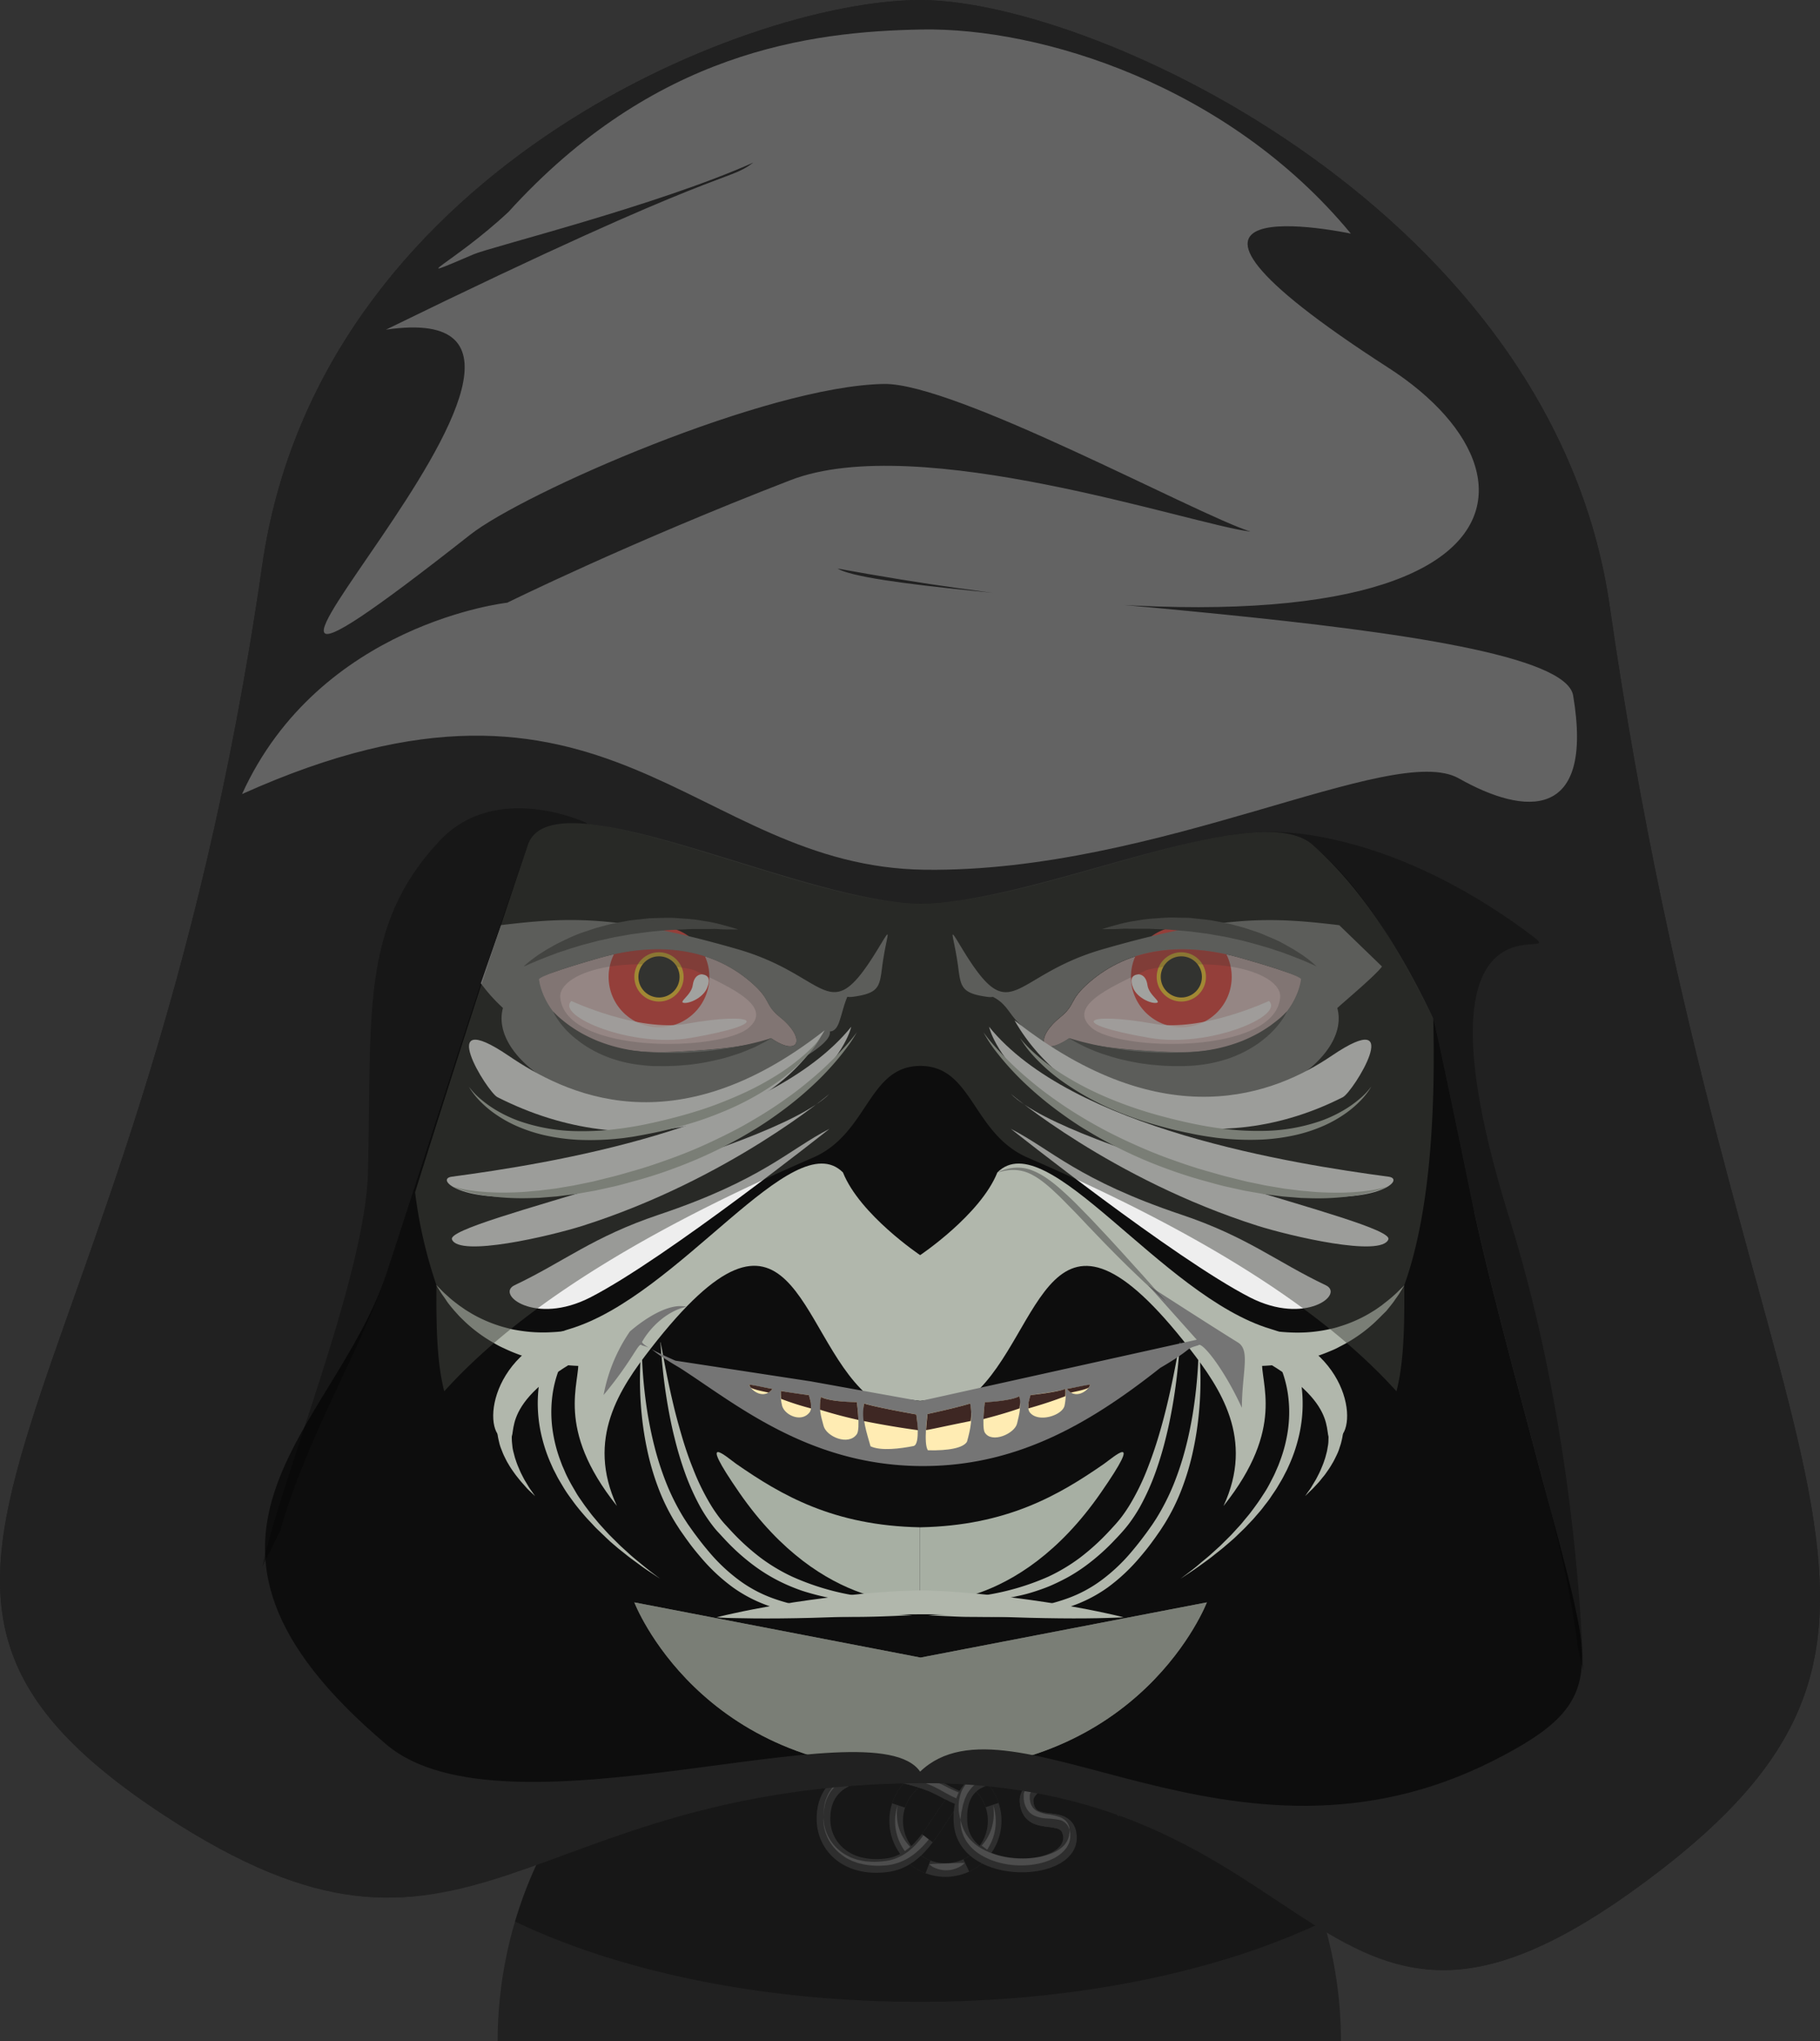 <svg xmlns="http://www.w3.org/2000/svg" viewBox="0 0 533.94 598.73"><rect x="0" y="0" width="533.94" height="598.73" fill="#333333" stroke="none"/><defs><style>.cls-1{isolation:isolate;}.cls-17,.cls-2{fill:#212121;}.cls-3,.cls-4{fill:none;stroke-miterlimit:10;stroke-width:4px;}.cls-3{stroke:#424242;}.cls-4{stroke:#212121;}.cls-5{opacity:0.35;}.cls-6{fill:#bdbdbd;}.cls-11,.cls-7{opacity:0.3;}.cls-8{opacity:0.6;}.cls-9{fill:#b1b7ac;}.cls-10{fill:#444741;}.cls-10,.cls-26{opacity:0.5;}.cls-11,.cls-18,.cls-19{fill:#fff;}.cls-11{mix-blend-mode:soft-light;}.cls-12{fill:#e99;}.cls-12,.cls-13{opacity:0.7;}.cls-13{fill:#ffebee;}.cls-14{fill:#e53935;}.cls-15{fill:#ffca28;}.cls-16{fill:#757575;}.cls-17{opacity:0.2;}.cls-18{opacity:0.79;}.cls-20{fill:#424242;}.cls-21{fill:#f5f5f5;}.cls-22{fill:#eee;}.cls-23{fill:#a7afa3;}.cls-24{fill:#ffecb3;}.cls-25{fill:#3e2723;mix-blend-mode:difference;}</style></defs><title>starwars-the_emperor</title><g class="cls-1"><g id="Layer_2" data-name="Layer 2"><g id="Layer_1-2" data-name="Layer 1"><g id="The_Emperor" data-name="The Emperor"><g id="clothes1"><path class="cls-2" d="M311.73,482.35v5c0,23.19-18.8-1.21-42-1.21s-42,24.41-42,1.21v-5A123.75,123.75,0,0,0,146,598.73h247.4A123.75,123.75,0,0,0,311.73,482.35Z"/><circle class="cls-3" cx="277.36" cy="534.06" r="14.45"/><path class="cls-4" d="M272.24,547.58a14.45,14.45,0,0,1-4.59-2.81"/><path class="cls-4" d="M287.6,544.27a14.49,14.49,0,0,1-4.11,2.89"/><path class="cls-4" d="M286.55,522.9a14.48,14.48,0,0,1,4.52,6.55"/><path class="cls-4" d="M263.62,529.57a14.49,14.49,0,0,1,5.93-7.67"/><g class="cls-5"><path class="cls-6" d="M265.49,543l-.34-.49a15.23,15.23,0,0,1-2.39-6.13,14.93,14.93,0,0,1,.06-4.82,13.2,13.2,0,0,1,.54-2.09,13.14,13.14,0,0,0-.23,2.13,14.28,14.28,0,0,0,.6,4.57,13.62,13.62,0,0,0,2,4,13.34,13.34,0,0,0,.91,1.13l.4.43Z"/></g><g class="cls-5"><path class="cls-6" d="M283,546.42a5.15,5.15,0,0,1-1.4,1.11,8.27,8.27,0,0,1-7.49.28,5.15,5.15,0,0,1-1.47-1s.74-.09,1.72-.12l1.64-.06,1.82-.06,3.46-.13C282.29,546.39,283,546.42,283,546.42Z"/></g><g class="cls-5"><path class="cls-6" d="M291.35,529.45a13.27,13.27,0,0,1,.53,2,14.55,14.55,0,0,1,.24,2.14,14.9,14.9,0,0,1-1.44,7.05,15.72,15.72,0,0,1-.76,1.4l-.33.51L288,541.34l.35-.4a13.9,13.9,0,0,0,.85-1.12A13.65,13.65,0,0,0,291,535.9a14.32,14.32,0,0,0,.53-4.4A13.21,13.21,0,0,0,291.35,529.45Z"/></g><g class="cls-5"><path class="cls-6" d="M269.95,520.72a6.09,6.09,0,0,1,.53-.53A8.81,8.81,0,0,1,272.1,519a10.42,10.42,0,0,1,2.64-1,12.58,12.58,0,0,1,1.59-.28,13.21,13.21,0,0,1,1.65-.05,11.52,11.52,0,0,1,3.24.6,9.52,9.52,0,0,1,1.39.57,9,9,0,0,1,1.16.67,8.66,8.66,0,0,1,1.52,1.27,6.67,6.67,0,0,1,.49.57l-.7-.23c-.44-.15-1.06-.35-1.8-.57s-1.59-.41-2.5-.57c-.45-.09-.93-.13-1.4-.19s-1-.09-1.43-.11-1,0-1.48,0-1,0-1.42.08c-.92.09-1.78.22-2.53.37s-1.39.3-1.83.42Z"/></g><path class="cls-3" d="M284.25,528.45c-8.19-2.57-7.13-4.41-18.13-7.17-9.52-2.39-24.89-1.67-24.53,12.64.19,7.63,6.69,14.6,18.42,13.21,10.81-1.28,14.63-13.55,20.06-19.22"/><path class="cls-4" d="M272.05,539.16c3-3.94,5.3-8.42,8-11.26"/><path class="cls-3" d="M284.25,528.45c-8.19-2.57-7.13-4.41-18.13-7.17"/><g class="cls-5"><path class="cls-6" d="M241.59,533.27l0,.45a12.85,12.85,0,0,0,.65,3.17,7,7,0,0,0,.44,1.13,7.93,7.93,0,0,0,.6,1.19,8.52,8.52,0,0,0,.79,1.21l.45.61.53.58a12.83,12.83,0,0,0,2.55,2.12c.48.32,1,.56,1.53.85s1.1.46,1.66.66,1.16.36,1.76.47,1.2.25,1.81.28a23,23,0,0,0,3.65.06l1.78-.18a14.78,14.78,0,0,0,1.68-.34,14.33,14.33,0,0,0,5.37-2.79,22.21,22.21,0,0,0,3.06-3.11c.67-.83,1-1.33,1-1.33l1.58,1.23s-.4.5-1.16,1.35a24,24,0,0,1-3.48,3.2,15.85,15.85,0,0,1-6.1,2.79,16.08,16.08,0,0,1-1.84.28l-1.88.1a24.1,24.1,0,0,1-3.83-.26c-.64-.07-1.26-.26-1.89-.39s-1.22-.39-1.82-.58-1.15-.51-1.71-.78-1.08-.61-1.56-1a13.38,13.38,0,0,1-2.54-2.33l-.52-.62-.44-.65a8.84,8.84,0,0,1-.75-1.29,8.18,8.18,0,0,1-.55-1.25,7.2,7.2,0,0,1-.39-1.16,12.65,12.65,0,0,1-.4-1.95,12.49,12.49,0,0,1-.1-1.27Z"/></g><g class="cls-5"><path class="cls-6" d="M283.94,528.76l-.55-.19c-.36-.13-.88-.3-1.58-.58s-1.51-.61-2.43-1.06-1.93-1-3-1.6a35.72,35.72,0,0,0-3.45-1.74,39.74,39.74,0,0,0-4.07-1.49c-1.44-.45-3-.89-4.49-1.24a34.78,34.78,0,0,0-4.74-.7,25.4,25.4,0,0,0-9.34.83,14.13,14.13,0,0,0-3.89,1.86,10.66,10.66,0,0,0-2.73,2.73,11.77,11.77,0,0,0-1.44,3,15.2,15.2,0,0,0-.52,2.5,13.82,13.82,0,0,0-.11,1.65l0,.59v-.59a13.87,13.87,0,0,1,.05-1.66,15.33,15.33,0,0,1,.43-2.55,12,12,0,0,1,1.35-3.08,11,11,0,0,1,2.72-2.93,14.67,14.67,0,0,1,4-2.09,26.2,26.2,0,0,1,9.6-1.23,35.86,35.86,0,0,1,4.91.54c1.61.3,3.15.68,4.64,1.09a41.15,41.15,0,0,1,4.27,1.38,37.32,37.32,0,0,1,3.67,1.68c1.09.56,2.07,1.05,3,1.44s1.68.69,2.33.91,1.18.39,1.55.5l.56.17Z"/></g><path class="cls-3" d="M305.38,523s-25.12-8.9-23.57,11.8c1.26,16.79,34.52,15.22,31.95,2.92-1.42-6.82-11.87-.48-12.61-9.34-.55-6.56,19.88-15,29.91,2.69"/><path class="cls-4" d="M305.38,523a38.88,38.88,0,0,0-7-1.62"/><path class="cls-3" d="M301.15,528.36c-.55-6.56,19.88-15,29.91,2.69"/><path class="cls-3" d="M313.76,537.7c-1.42-6.82-11.87-.48-12.61-9.34"/><g class="cls-5"><path class="cls-6" d="M281.81,533.77l.12.47a13.2,13.2,0,0,0,.37,1.32l.34.89c.13.32.32.65.5,1a7.36,7.36,0,0,0,.67,1.07,8.88,8.88,0,0,0,.86,1.09,14.28,14.28,0,0,0,2.34,2,18.53,18.53,0,0,0,3.07,1.63,22.51,22.51,0,0,0,3.56,1.14,25.57,25.57,0,0,0,3.83.6,27.86,27.86,0,0,0,7.62-.34,21.29,21.29,0,0,0,3.36-1,11.92,11.92,0,0,0,2.71-1.47,8.85,8.85,0,0,0,1-.9,7.4,7.4,0,0,0,.74-1,4.88,4.88,0,0,0,.47-1,3.68,3.68,0,0,0,.26-.9c0-.28.09-.54.11-.77V536.7l.11.48.14.58c0,.23,0,.5,0,.81a4.1,4.1,0,0,1-.09,1,4.77,4.77,0,0,1-.35,1.17,8.18,8.18,0,0,1-.67,1.23,8.69,8.69,0,0,1-1,1.16,11.16,11.16,0,0,1-2.84,2,17.86,17.86,0,0,1-3.58,1.31,22.61,22.61,0,0,1-4,.64,25,25,0,0,1-8.3-.74,20.19,20.19,0,0,1-3.82-1.41,16.3,16.3,0,0,1-3.24-2,12.82,12.82,0,0,1-2.34-2.52,10.17,10.17,0,0,1-1.33-2.56,11.23,11.23,0,0,1-.35-1.14l-.18-1a9.16,9.16,0,0,1-.09-1.38Z"/></g><g class="cls-5"><path class="cls-6" d="M297.71,520.27s-.4,0-1.09.1c-.35,0-.76.08-1.23.11s-1,.12-1.57.18-1.18.2-1.81.29-1.29.28-1.95.49a13.18,13.18,0,0,0-2,.75l-.94.49-.86.6a8.26,8.26,0,0,0-.79.68,4.67,4.67,0,0,0-.7.76,11.15,11.15,0,0,0-1.15,1.68c-.14.31-.25.62-.39.91a4.4,4.4,0,0,0-.35.9l-.27.89a4.17,4.17,0,0,0-.22.85c-.1.56-.22,1.07-.32,1.54s-.11.88-.15,1.22c-.1.68-.17,1.08-.17,1.08s-.09-.38-.23-1.07c-.06-.34-.15-.76-.22-1.25s-.05-1-.06-1.65a10.51,10.51,0,0,1,.18-2,12.26,12.26,0,0,1,.59-2.18,10.36,10.36,0,0,1,1.22-2.15,9,9,0,0,1,1.81-1.83l1.07-.72,1.14-.54a8.75,8.75,0,0,1,1.16-.4,7.72,7.72,0,0,1,1.15-.28,13.57,13.57,0,0,1,2.2-.26,16.54,16.54,0,0,1,2,0,17.33,17.33,0,0,1,2.86.46C297.33,520.16,297.71,520.27,297.71,520.27Z"/></g><g class="cls-5"><path class="cls-6" d="M313.76,536.7l-.2-.55a3.88,3.88,0,0,0-3-2.4,23.73,23.73,0,0,0-3.25-.36,10.27,10.27,0,0,1-4.09-.94,5.07,5.07,0,0,1-1.86-1.7,6.63,6.63,0,0,1-.93-2.39c0-.21-.06-.41-.1-.62l0-.16v-.82l0-.4a3.28,3.28,0,0,1,.17-.75,5.93,5.93,0,0,1,1.47-2.39,11,11,0,0,1,4.63-2.62,16,16,0,0,1,5.16-.51,16.57,16.57,0,0,1,4.85,1.07,18,18,0,0,1,4.05,2.18A19.32,19.32,0,0,1,323.7,526a22.06,22.06,0,0,1,2.15,2.65,23.4,23.4,0,0,1,1.38,2.21c.37.62.58,1.15.76,1.49l.26.53-.35-.48c-.23-.31-.55-.77-1-1.33s-1-1.23-1.65-2a29,29,0,0,0-2.35-2.3,22.67,22.67,0,0,0-3.1-2.25,19.56,19.56,0,0,0-3.83-1.77,15.36,15.36,0,0,0-8.87-.3,9.09,9.09,0,0,0-3.81,2.06,4.56,4.56,0,0,0-1.07,1.6,1.61,1.61,0,0,0-.11.39l0,.18v.6c0-.15,0,0,0-.06v.23c0,.17,0,.35.06.52a4.16,4.16,0,0,0,1.8,3.1,10.2,10.2,0,0,0,3.5,1.1,19,19,0,0,1,3.33.77,4.68,4.68,0,0,1,2.22,1.54,4.18,4.18,0,0,1,.69,1.56Z"/></g><path class="cls-7" d="M269.73,587.17c46.31,0,88.25-9,118.62-23.56a124,124,0,0,0-76.63-81.26v5c0,23.19-18.8-1.21-42-1.21s-42,24.41-42,1.21v-5a124,124,0,0,0-76.63,81.26C181.48,578.16,223.42,587.17,269.73,587.17Z"/><path class="cls-2" d="M472.23,177.69C455.71,62.82,322.33.47,270.49,0h-1.08c-51.84.45-176,51-192.49,165.86C40.25,420.75-58.61,462.41,48.12,532.42,138.73,591.86,149.42,523,270.2,523s115.4,100.78,212.19,29.17C585,476.25,508.9,432.56,472.23,177.69Z"/><path class="cls-8" d="M432.55,355.68,421.61,168.87h0c0-.33-6.05-60.26-23.64-74.4s-128-67.93-128-67.93-110.41,53.76-128,67.93-23.61,74.06-23.64,74.4h0L107.34,355.68c-4.37,19.9-21,38.93-30.42,74.3-15.06,56.53-19.76,78.48,15.31,96.26,76.56,38.82,136.85-22.42,177.72-6.6,46,0,111.8,26.74,168.85,7.39,37.23-12.63,28.5-37.64,13.44-94.16C442.82,397.49,436.93,375.58,432.55,355.68Z"/><path class="cls-9" d="M354.06,470l-84,16.19L186.1,470s19,49.63,83.86,49.65h.25C335.07,519.62,354.06,470,354.06,470Z"/><path class="cls-10" d="M354.06,470l-84,16.19L186.1,470s19,49.63,83.86,49.65h.25C335.07,519.62,354.06,470,354.06,470Z"/><path class="cls-2" d="M472.23,177.69C455.71,62.82,322.33.47,270.49,0h-1.08c-51.84.45-176,51-192.49,165.86C40.25,420.75-58.61,462.41,48.12,532.42,138.73,591.86,151.46,523,272.24,523S385.6,623.78,482.39,552.17C585,476.25,508.9,432.56,472.23,177.69ZM438.17,516.4c-76.56,38.82-141.27-22.47-168.23,3.24C256,499.51,148.3,541.19,113.41,511.73c-72.07-60.85-15.14-92.26,0-138.32,10.78-32.79,30.08-93.82,41.47-125.55,7.64-21.3,78.84,17.13,115.07,17.13s97.86-31.68,115.19-17.13c15,12.59,25.51,31.08,35.34,50.89.69,1.4,12.07,56.93,12.07,56.93,4.37,19.9,10.26,41.81,19.69,77.18C467.3,489.39,473.24,498.62,438.17,516.4Z"/><path class="cls-11" d="M461.52,204c-4-23.55-199.71-27.64-215.83-37.24,200,36.66,215.16-24.39,161.62-58.89-86-55.43-11-39.34-11-39.34-36-43.59-91-60.47-125.79-59.88-33.14.56-78.74,6.58-121.32,53.48-16.1,15.09-31.45,21.5-10.2,12.44,5.11-2.18,53.76-14.26,82-26.88-8.13,6.13-7.12-.19-107.77,49,83.47-12.22-95.43,154.67,24.74,60.13,15.51-12.2,86.87-43.61,121.33-44.2,20.85-.36,91.16,38,107.52,43.3-17-2-97.3-29.63-134.92-15.08-48,18.57-83.08,35.94-83.08,35.94s-55,6-77.81,56.13c107.78-48.52,131.77,21.36,200.37,22.2S408.64,217.37,428,228.32,467.72,240.92,461.52,204Z"/><path class="cls-7" d="M154.87,247.86c2-5.56,8.32-7,17.21-6.21l.09-.22s-26.53-12.7-43.31,5.29c-23.36,25-19.76,51.05-20.91,97.17-.76,30.45-25.64,90.29-31,115.63,1.66-3.24,3.42-6.76,5.26-10.52,7.88-27.91,24.14-54,31.23-75.59C124.19,340.62,143.49,279.59,154.87,247.86Z"/><path class="cls-7" d="M449.3,274.33c-43.83-32.9-78-30.29-78-30.29h0c5.86,0,10.64,1.11,13.87,3.82,15,12.59,25.51,31.08,35.34,50.89.69,1.4,12.07,56.93,12.07,56.93,4.37,19.9,10.26,41.81,19.69,77.18,4.89,18.33,8.8,35.4,10.68,50.71,1,4.12,1.49,6.42,1.49,6.42s-1-66.64-21.56-132.47C410.5,253.85,462.53,284.27,449.3,274.33Z"/></g><path class="cls-12" d="M155.1,288.23s5.13,22.16,43.11,20.27c18.72-.94,25.14-2.64,28-4,8.39,5.75,10.28,0,2.66-6.13-4.73-3.83-2.38-4.91-8.46-10.2-11.91-10.37-27.87-11.94-44.47-7.22C157.43,286.22,155.1,288.23,155.1,288.23Z"/><path class="cls-13" d="M155.1,288.23s5.13,22.16,43.11,20.27c18.72-.94,25.14-2.64,28-4,8.39,5.75,10.28,0,2.66-6.13-4.73-3.83-2.38-4.91-8.46-10.2-11.91-10.37-27.87-11.94-44.47-7.22C157.43,286.22,155.1,288.23,155.1,288.23Z"/><circle class="cls-14" cx="193.33" cy="286.54" r="14.78"/><circle class="cls-15" cx="193.33" cy="286.54" r="7.23"/><circle class="cls-2" cx="193.33" cy="286.54" r="6.04"/><path class="cls-16" d="M257.5,278.43c-14.56,23.87-14,7.82-41.06,0-35.63-10.28-50-9.4-69.46-7.08l-5.91,17.07a49.57,49.57,0,0,0,6.48,7.23c-3.78,14.05,19.62,29.85,42.39,29.08,21.75-.74,58.18-17.78,53.06-23-7.71-7.87.34,6.65,3.24-2.1,1-3,1.3-4.8,2.34-7.25a5.58,5.58,0,0,0,1.58,0c8.84-1.17,7.77-3.59,9-11.27S261.8,271.37,257.5,278.43Zm-31.3,26.08c-2.85,1.35-9.27,3.05-28,4-38,1.9-40.05-21.25-40.05-21.25s-.73-1,17.77-6.28c16.6-4.72,32.55-3.15,44.47,7.22,6.08,5.29,3.73,6.37,8.46,10.2C236.48,304.55,234.59,310.26,226.2,304.51Z"/><path class="cls-17" d="M158.16,287.25s2.08,23.15,40.05,21.25c18.72-.94,25.14-2.64,28-4,8.39,5.75,10.28,0,2.66-6.13-4.73-3.83-2.38-4.91-8.46-10.2-11.91-10.37-27.87-11.94-44.47-7.22C157.43,286.22,158.16,287.25,158.16,287.25Zm6.2,5.34c-.27-2.91,3-6.31,10.69-8.3,12.45-3.2,27.55-.21,28.58.27,11.86,5.47,23.09,10.84,16,16.93C211.54,308.43,165.92,309.41,164.36,292.58Z"/><path class="cls-18" d="M167.63,293.6s19.66,9.2,33.84,6.67c20.31-3.62,25.95-.09,1.08,4.18C185.3,307.42,162.92,298,167.63,293.6Z"/><path class="cls-19" d="M206,285.8c-.47-.06-2.34.12-2.76,3.14s-4.34,5-2.6,5.22,5.61-1.54,6.79-4.35C208.55,287.16,207.76,286,206,285.8Z"/><path class="cls-20" d="M226.2,304.51a27.76,27.76,0,0,1-2.59,1.52c-.85.44-1.88,1-3.11,1.5s-2.62,1.12-4.18,1.63-3.26,1.08-5.1,1.51-3.79.87-5.83,1.2c-1,.16-2.06.29-3.12.42l-3.22.28c-1.08.06-2.18.09-3.28.13s-2.2,0-3.31,0-2.14-.06-3.32-.19-2.24-.25-3.33-.42a40.28,40.28,0,0,1-6.31-1.59,34.94,34.94,0,0,1-5.57-2.45,30.62,30.62,0,0,1-4.54-3A27,27,0,0,1,166,302a23.51,23.51,0,0,1-2.2-2.72,14.32,14.32,0,0,1-1.52-2.61,24.17,24.17,0,0,0,2.14,2.06c.71.61,1.6,1.32,2.64,2.07a43,43,0,0,0,3.63,2.3,45.79,45.79,0,0,0,4.54,2.18,46.64,46.64,0,0,0,5.3,1.76,48,48,0,0,0,5.85,1.18c1,.12,2,.27,3,.34s2.18.15,3.14.18l3.16.07,3.14,0c2.08,0,4.12-.16,6.1-.31s3.89-.34,5.69-.6,3.52-.49,5.09-.81,3-.59,4.29-.89,2.38-.57,3.29-.82,1.63-.45,2.11-.6Z"/><path class="cls-20" d="M153.65,283.47a24.64,24.64,0,0,1,2.17-1.85c.73-.53,1.6-1.23,2.67-1.9l1.7-1.09c.61-.36,1.27-.72,1.94-1.1,1.35-.78,2.88-1.5,4.5-2.26s3.37-1.5,5.23-2.08l2.82-.95,2.95-.79c2-.58,4-.89,6.1-1.29,1-.21,2.07-.3,3.1-.42l3.09-.33c1-.12,2-.1,3-.14l3-.07c2,0,3.84.2,5.62.3a42.28,42.28,0,0,1,5,.65,37,37,0,0,1,4.16.8c1.23.3,2.28.61,3.15.85,1.74.49,2.71.82,2.71.82s-1,0-2.84,0c-.9,0-2,0-3.22-.12a17.17,17.17,0,0,0-2,0H204c-.41,0-.82,0-1.24,0l-1.28.06c-1.73.1-3.55.13-5.42.26s-3.81.31-5.76.52l-2.94.4c-1,.13-2,.23-3,.44-2,.36-3.94.64-5.85,1.11l-2.86.62-2.76.73c-1.83.44-3.55,1-5.22,1.48l-2.39.8c-.78.24-1.53.49-2.23.76l-2,.75-1.83.72c-1.15.45-2.14.88-3,1.23s-1.47.64-1.9.85Z"/><path class="cls-12" d="M364,281c-16.6-4.72-32.55-3.15-44.47,7.22-6.08,5.29-3.73,6.37-8.46,10.2-7.62,6.17-5.73,11.87,2.66,6.13,2.85,1.35,9.27,3.05,28,4,38,1.9,43.11-20.27,43.11-20.27S382.47,286.22,364,281Z"/><path class="cls-13" d="M364,281c-16.6-4.72-32.55-3.15-44.47,7.22-6.08,5.29-3.73,6.37-8.46,10.2-7.62,6.17-5.73,11.87,2.66,6.13,2.85,1.35,9.27,3.05,28,4,38,1.9,43.11-20.27,43.11-20.27S382.47,286.22,364,281Z"/><circle class="cls-14" cx="346.57" cy="286.54" r="14.78"/><circle class="cls-15" cx="346.57" cy="286.54" r="7.23"/><circle class="cls-2" cx="346.57" cy="286.54" r="6.04"/><path class="cls-16" d="M280.73,281.13c1.26,7.68.19,10.11,9,11.27a5.58,5.58,0,0,0,1.58,0c2.34,1.22,3.39,2.41,5.22,4.92,10.06,13.79,10.43-7.87,2.71,0-5.12,5.22,29,26.69,50.7,27.43,22.77.77,46.17-15,42.39-29.08,2.31-2.14,11.25-9.59,13.11-12.18l-12.54-12.12c-19.47-2.32-33.84-3.2-69.46,7.08-27.09,7.82-26.51,23.87-41.06,0C278.09,271.37,279.48,273.45,280.73,281.13ZM311,298.39c4.73-3.83,2.38-4.91,8.46-10.2,11.91-10.37,27.87-11.94,44.47-7.22,18.5,5.26,17.77,6.28,17.77,6.28s-2.08,23.15-40.05,21.25c-18.72-.94-25.14-2.64-28-4C305.3,310.26,303.41,304.55,311,298.39Z"/><path class="cls-17" d="M364,281c-16.6-4.72-32.55-3.15-44.47,7.22-6.08,5.29-3.73,6.37-8.46,10.2-7.62,6.17-5.73,11.87,2.66,6.13,2.85,1.35,9.27,3.05,28,4,38,1.9,40.05-21.25,40.05-21.25S382.47,286.22,364,281Zm-43.7,20.51c-7.09-6.09,4.13-11.46,16-16.93,1-.48,16.13-3.47,28.58-.27,7.73,2,11,5.39,10.69,8.3C374,309.41,328.36,308.43,320.27,301.48Z"/><path class="cls-18" d="M372.27,293.6s-19.66,9.2-33.84,6.67c-20.31-3.62-25.95-.09-1.08,4.18C354.6,307.42,377,298,372.27,293.6Z"/><path class="cls-19" d="M333.87,285.8c.47-.06,2.34.12,2.76,3.14s4.34,5,2.6,5.22-5.61-1.54-6.79-4.35C331.35,287.16,332.13,286,333.87,285.8Z"/><path class="cls-20" d="M313.7,304.51l.75.23c.49.15,1.21.34,2.11.6s2,.51,3.29.82,2.72.59,4.29.89,3.29.54,5.09.81,3.72.43,5.69.6,4,.26,6.1.31l3.14,0,3.16-.07c1,0,2.17-.1,3.14-.18s2-.21,3-.34a48,48,0,0,0,5.85-1.18,46.64,46.64,0,0,0,5.3-1.76,45.79,45.79,0,0,0,4.54-2.18,43,43,0,0,0,3.63-2.3c1-.76,1.93-1.46,2.64-2.07a24.17,24.17,0,0,0,2.14-2.06,14.32,14.32,0,0,1-1.52,2.61,23.52,23.52,0,0,1-2.2,2.72,27,27,0,0,1-3.36,3.08,30.62,30.62,0,0,1-4.54,3,34.94,34.94,0,0,1-5.57,2.45,40.28,40.28,0,0,1-6.31,1.59c-1.09.18-2.19.32-3.33.42s-2.12.16-3.32.19-2.21,0-3.31,0-2.19-.07-3.28-.13l-3.22-.28c-1.06-.13-2.1-.26-3.12-.42-2-.33-4-.75-5.83-1.2s-3.55-1-5.1-1.51-3-1.11-4.18-1.63-2.26-1.07-3.11-1.5A27.76,27.76,0,0,1,313.7,304.51Z"/><path class="cls-20" d="M386.24,283.47l-.67-.32c-.43-.22-1.09-.48-1.9-.85s-1.82-.78-3-1.23l-1.83-.72-2-.75c-.7-.27-1.45-.52-2.23-.76l-2.39-.8c-1.67-.46-3.39-1-5.22-1.48l-2.76-.73-2.86-.62c-1.91-.47-3.89-.75-5.85-1.11-1-.21-2-.31-3-.44l-2.94-.4c-2-.21-3.89-.33-5.76-.52s-3.69-.16-5.42-.26l-1.28-.06c-.42,0-.83,0-1.24,0h-4.55a17.17,17.17,0,0,0-2,0c-1.24.07-2.32.09-3.22.12-1.8,0-2.84,0-2.84,0s1-.33,2.71-.82c.87-.24,1.93-.55,3.15-.85a37,37,0,0,1,4.16-.8,42.28,42.28,0,0,1,5-.65c1.78-.1,3.67-.3,5.62-.3l3,.07c1,0,2,0,3,.14l3.09.33c1,.12,2.07.21,3.1.42,2,.4,4.12.71,6.1,1.29l2.95.79,2.82.95c1.87.58,3.58,1.41,5.23,2.08s3.15,1.48,4.5,2.26c.68.39,1.33.74,1.94,1.1l1.7,1.09c1.07.67,1.94,1.36,2.67,1.9A24.63,24.63,0,0,1,386.24,283.47Z"/><path class="cls-9" d="M181.19,400l-.2,0-.3.06-.34.06c-.51.08-1.23.18-2.12.27a59,59,0,0,1-7.25.29,61.52,61.52,0,0,1-10-1,54.49,54.49,0,0,1-5.49-1.3,50.59,50.59,0,0,1-5.46-1.93c-.89-.37-1.77-.79-2.64-1.19s-1.71-.86-2.52-1.35a44.61,44.61,0,0,1-4.61-3,42.42,42.42,0,0,1-3.9-3.27c-.57-.57-1.15-1.09-1.66-1.64l-1.46-1.61c-.89-1.07-1.7-2-2.34-3s-1.22-1.69-1.63-2.38l-1.3-2.13,1.74,1.77c.54.57,1.28,1.18,2.08,1.92s1.79,1.47,2.84,2.28l1.69,1.18c.59.4,1.23.76,1.87,1.16a38.86,38.86,0,0,0,4.17,2.13,39.92,39.92,0,0,0,4.64,1.72c.8.25,1.62.44,2.43.66s1.65.36,2.48.5a43.47,43.47,0,0,0,5,.56,46.22,46.22,0,0,0,4.81,0,51.55,51.55,0,0,0,8.39-1.07,47,47,0,0,0,5.65-1.55c.65-.22,1.14-.41,1.44-.54l.2-.08.09,0,.12-.05Z"/><path class="cls-21" d="M243.35,320.86s-29.46,25-72.35,38.66c-9.48,3-36.41,9.35-38.41,4S225.38,338.32,243.35,320.86Z"/><path class="cls-21" d="M249.73,301.17s-6.38,31.39-82.56,47.7c-29.5,6.32-40.32-3-34.62-3.73C160.67,341.39,225.46,331.1,249.73,301.17Z"/><path class="cls-22" d="M243.35,331.1s-48.06,38.13-70.19,49.46c-16.16,8.26-27.87-.9-22.19-3.59,14.49-6.88,23-14.2,42.28-20.67C223.64,346.1,231.42,337.2,243.35,331.1Z"/><path class="cls-21" d="M149.17,309.64c-22.16-15-6.23,10.65-3.24,12.17,40,20.31,80.47,7.74,96-19.61C197.72,336.92,165.7,320.86,149.17,309.64Z"/><path class="cls-9" d="M193.69,394v-.2a.26.26,0,0,1,0-.07c.05,0,.07,0,.07,0a10.1,10.1,0,0,1,.23,1l.73,3.84c.62,3.3,1.53,8,2.87,13.6.66,2.79,1.48,5.79,2.4,8.93s2,6.41,3.34,9.71a68.31,68.31,0,0,0,4.71,9.8,42.45,42.45,0,0,0,3.07,4.59c.56.73,1.14,1.42,1.78,2.11s1.29,1.41,1.93,2.09a66.77,66.77,0,0,0,8.3,7.5,53,53,0,0,0,9.25,5.54A73.85,73.85,0,0,0,250.9,468c2.82.47,5.43.8,7.74,1.07s4.35.43,6,.56l5.27.38-1.38.07c-.9.05-2.22.13-3.91.16a109.94,109.94,0,0,1-14-.5,74,74,0,0,1-9.3-1.5c-1.64-.36-3.31-.82-5-1.33s-3.39-1.17-5.08-1.9-3.38-1.57-5-2.5a50.19,50.19,0,0,1-4.84-3.15,62.79,62.79,0,0,1-8.73-7.8c-.67-.72-1.33-1.45-2-2.16s-1.31-1.51-1.9-2.3a45.34,45.34,0,0,1-3.23-4.93,69.89,69.89,0,0,1-4.64-10.32,102.3,102.3,0,0,1-3-10.06c-.82-3.23-1.42-6.32-1.93-9.17-1-5.71-1.51-10.5-1.81-13.86-.16-1.68-.24-3-.32-3.9a10.13,10.13,0,0,0-.11-1s0-.05,0,0a.26.26,0,0,0,0,.06l0,.11Z"/><path class="cls-9" d="M188.27,394.57s0,2.07.17,5.66A138.89,138.89,0,0,0,190.05,415c.52,3,1.17,6.28,2.05,9.66a87,87,0,0,0,3.4,10.42,66.45,66.45,0,0,0,5.25,10.37l.81,1.24c.13.2.27.43.41.61l.44.62c.59.83,1.18,1.68,1.79,2.47,1.19,1.61,2.46,3.21,3.76,4.74a51.83,51.83,0,0,0,8.66,8.21,38.79,38.79,0,0,0,10.1,5.45,56.29,56.29,0,0,0,10.55,2.68c3.45.55,6.76.91,9.83,1.14s5.89.41,8.4.53l6.5.32,5.66.29L262,474c-1.8.07-4,.16-6.51.21s-5.36.1-8.46,0a99.83,99.83,0,0,1-10-.65,55.45,55.45,0,0,1-11.1-2.39,41.53,41.53,0,0,1-10.92-5.57,54.14,54.14,0,0,1-9.23-8.59c-1.37-1.6-2.7-3.21-3.92-4.92-.64-.85-1.21-1.69-1.8-2.52l-.44-.63c-.17-.23-.29-.44-.44-.67l-.85-1.32A59.74,59.74,0,0,1,193,436.07a74.6,74.6,0,0,1-3.14-10.86,91.3,91.3,0,0,1-1.57-10,101.28,101.28,0,0,1-.44-15c.07-1.81.21-3.23.3-4.19Z"/><path class="cls-9" d="M240.63,304.46s-.21.4-.67,1.12a28.65,28.65,0,0,1-2.2,3,52.32,52.32,0,0,1-9.77,8.84,80.34,80.34,0,0,1-16.42,8.89,95.41,95.41,0,0,1-9.94,3.48c-3.44,1-7,1.94-10.54,2.62-1.84.37-3.54.68-5.36,1l-2.72.39c-.9.11-1.8.19-2.7.28a81.25,81.25,0,0,1-10.58.25,58.42,58.42,0,0,1-9.83-1.32,45.15,45.15,0,0,1-8.44-2.78,37,37,0,0,1-6.51-3.72,30.46,30.46,0,0,1-4.35-3.76,23,23,0,0,1-2.32-2.86,11.47,11.47,0,0,1-.68-1.11,20.22,20.22,0,0,0,3.38,3.57,33.09,33.09,0,0,0,4.56,3.27,39.55,39.55,0,0,0,6.53,3.11,53.47,53.47,0,0,0,17.75,3.05,78.57,78.57,0,0,0,10.21-.52l2.61-.32,2.6-.4c1.72-.28,3.57-.63,5.25-1,3.49-.74,6.95-1.6,10.32-2.55s6.64-2,9.77-3.2,6.08-2.45,8.84-3.76,5.28-2.73,7.57-4.11a62.91,62.91,0,0,0,10.31-7.76c1.13-1.08,2-2,2.52-2.63S240.63,304.46,240.63,304.46Z"/><path class="cls-9" d="M251.37,302.79a41.46,41.46,0,0,1-3.17,4.8,82.23,82.23,0,0,1-10.26,11.23,101.15,101.15,0,0,1-7.84,6.51c-2.9,2.16-6,4.34-9.43,6.38a131.85,131.85,0,0,1-22.27,10.74c-3.94,1.5-7.94,2.8-12,3.9-2,.53-3.92,1.11-5.91,1.58l-5.89,1.3-5.73,1-5.53.7-5.26.42c-1.71.05-3.35.11-4.93.11a73.06,73.06,0,0,1-8.61-.5,50.09,50.09,0,0,1-6.54-1.16,32,32,0,0,1-4.07-1.27,12.38,12.38,0,0,1-1.38-.6,12.34,12.34,0,0,0,1.43.43,40.06,40.06,0,0,0,4.14.81c.9.11,1.89.27,3,.34l1.7.15,1.83.08c2.52.11,5.37.06,8.46-.1,1.55-.09,3.15-.28,4.82-.4l5.13-.64,5.39-.91,5.59-1.15,5.71-1.42c1.93-.47,3.9-1.09,5.87-1.63,3.9-1.09,7.83-2.45,11.7-3.86s7.69-3,11.38-4.74,7.27-3.51,10.62-5.44,6.55-3.89,9.47-5.91,5.63-4,8-6a97.48,97.48,0,0,0,10.91-10.34A47.78,47.78,0,0,0,251.37,302.79Z"/><path class="cls-23" d="M216,429.38c13.21,9.16,28.46,18.11,53.92,18.6v22s-28.47,3.31-53-32.13C204,419.17,213.36,427.52,216,429.38Z"/><path class="cls-9" d="M165.37,398.76s-.11.17-.35.63-.56,1.14-.94,2.07a33.69,33.69,0,0,0-2.05,8.09,37.71,37.71,0,0,0,.44,12,42,42,0,0,0,1.84,6.62l.62,1.66.72,1.64c.45,1.11,1,2.16,1.58,3.24s1.2,2.09,1.8,3.14,1.32,2,2,3,1.42,1.92,2.11,2.86,1.48,1.81,2.2,2.69,1.51,1.69,2.25,2.52l1.11,1.21,1.13,1.13,2.18,2.16,2.13,1.93c1.35,1.26,2.67,2.31,3.83,3.27s2.18,1.77,3,2.41l2.7,2.05-2.82-1.88c-.9-.59-2-1.32-3.2-2.22s-2.61-1.86-4-3l-2.27-1.8-2.34-2L177.79,451l-1.2-1.15c-.8-.79-1.66-1.54-2.44-2.41s-1.63-1.7-2.42-2.61-1.58-1.84-2.35-2.8-1.51-2-2.24-3-1.43-2.06-2.07-3.15-1.32-2.15-1.87-3.29l-.87-1.68-.77-1.72a45.24,45.24,0,0,1-2.42-7,41.54,41.54,0,0,1-1.3-13.12,38.22,38.22,0,0,1,1.75-9.32c.36-1.1.71-2,1-2.56s.48-1,.45-1Z"/><path class="cls-9" d="M372.8,389.81c-32.15-9.61-65.65-60.48-80.2-45.92-4.94,12.4-22.65,24.26-22.65,24.26s-17.7-11.86-22.65-24.26c-14.56-14.56-48.05,36.31-80.2,45.92-24.94,7.45-25.75,32.48-18.29,32.48,4.24,0-4.31-9.38,20.85-23.58.64,6.94-7,20.06,11.32,43-9.13-19.66.83-34.46,9.94-46.18,41.49-53.41,43-4.58,63.39,13.53l15.64,1.83,15.64-1.83C306,391,307.49,342.15,349,395.56c9.1,11.72,19.07,26.51,9.94,46.18,18.33-23,10.68-36.09,11.32-43,25.16,14.2,16.61,23.58,20.85,23.58C398.55,422.29,397.74,397.27,372.8,389.81Z"/><path class="cls-9" d="M362.35,387.52l.12.05.09,0,.2.08c.3.13.79.32,1.44.54a47,47,0,0,0,5.65,1.55,51.55,51.55,0,0,0,8.39,1.07,46.22,46.22,0,0,0,4.81,0,43.46,43.46,0,0,0,5-.56c.83-.14,1.65-.33,2.48-.5s1.64-.4,2.43-.66a39.92,39.92,0,0,0,4.64-1.72,38.86,38.86,0,0,0,4.17-2.13c.64-.4,1.28-.76,1.87-1.16l1.69-1.18c1-.81,2-1.55,2.84-2.28s1.54-1.35,2.08-1.92L412,377l-1.3,2.13c-.4.69-1,1.45-1.63,2.38s-1.46,1.88-2.34,3L405.22,386c-.51.55-1.09,1.07-1.66,1.64a42.42,42.42,0,0,1-3.9,3.27,44.61,44.61,0,0,1-4.61,3c-.81.48-1.67.89-2.52,1.35s-1.74.82-2.64,1.19a50.6,50.6,0,0,1-5.46,1.93,54.49,54.49,0,0,1-5.49,1.3,61.52,61.52,0,0,1-10,1,59,59,0,0,1-7.25-.29c-.89-.09-1.6-.19-2.12-.27l-.34-.06-.3-.06-.2,0Z"/><path class="cls-21" d="M296.55,320.86s29.46,25,72.35,38.66c9.48,3,36.41,9.35,38.41,4S314.52,338.32,296.55,320.86Z"/><path class="cls-21" d="M290.17,301.17s6.38,31.39,82.56,47.7c29.5,6.32,40.32-3,34.62-3.73C379.22,341.39,314.43,331.1,290.17,301.17Z"/><path class="cls-22" d="M296.55,331.1s48.06,38.13,70.19,49.46c16.16,8.26,27.87-.9,22.19-3.59-14.49-6.88-23-14.2-42.28-20.67C316.26,346.1,308.48,337.2,296.55,331.1Z"/><path class="cls-21" d="M390.73,309.64c22.16-15,6.23,10.65,3.24,12.17-40,20.31-80.83,4.82-96.34-22.53C341.82,334,374.19,320.86,390.73,309.64Z"/><path class="cls-9" d="M346.21,394v-.09l0-.11a.26.26,0,0,0,0-.06s0,0,0,0a10.13,10.13,0,0,0-.11,1c-.08.9-.16,2.22-.32,3.9-.3,3.35-.81,8.15-1.81,13.86-.51,2.85-1.11,5.94-1.93,9.17a102.3,102.3,0,0,1-3,10.06,69.9,69.9,0,0,1-4.64,10.32,45.34,45.34,0,0,1-3.23,4.93c-.6.79-1.25,1.57-1.9,2.3s-1.29,1.44-2,2.16a62.79,62.79,0,0,1-8.73,7.8,50.19,50.19,0,0,1-4.84,3.15c-1.66.93-3.35,1.76-5,2.5s-3.4,1.35-5.08,1.9-3.36,1-5,1.33a74,74,0,0,1-9.3,1.5,109.94,109.94,0,0,1-14,.5c-1.69,0-3-.11-3.91-.16l-1.38-.07,5.27-.38c1.67-.13,3.7-.33,6-.56s4.93-.6,7.74-1.07a73.85,73.85,0,0,0,18.53-5.43,53,53,0,0,0,9.25-5.54,66.78,66.78,0,0,0,8.3-7.5c.64-.68,1.28-1.37,1.93-2.09s1.21-1.38,1.78-2.11a42.45,42.45,0,0,0,3.07-4.59,68.31,68.31,0,0,0,4.71-9.8c1.29-3.31,2.41-6.57,3.34-9.71s1.73-6.14,2.4-8.93c1.34-5.58,2.25-10.29,2.87-13.6l.73-3.84a10.1,10.1,0,0,1,.23-1s0-.09.07,0a.26.26,0,0,1,0,.07v.2Z"/><path class="cls-9" d="M351.62,394.57l.17,1.48c.09,1,.23,2.38.3,4.19a101.28,101.28,0,0,1-.44,15,91.3,91.3,0,0,1-1.57,10,74.61,74.61,0,0,1-3.14,10.86A59.74,59.74,0,0,1,341.62,447l-.85,1.32c-.15.22-.27.43-.44.67l-.44.63c-.58.84-1.16,1.68-1.8,2.52-1.22,1.71-2.55,3.32-3.92,4.92a54.14,54.14,0,0,1-9.23,8.59A41.53,41.53,0,0,1,314,471.22a55.45,55.45,0,0,1-11.1,2.39,99.83,99.83,0,0,1-10,.65c-3.11.08-5.95,0-8.46,0s-4.71-.14-6.51-.21l-5.67-.27,5.66-.29,6.5-.32c2.51-.13,5.33-.31,8.4-.53s6.38-.59,9.83-1.14a56.29,56.29,0,0,0,10.55-2.68,38.79,38.79,0,0,0,10.1-5.45,51.83,51.83,0,0,0,8.66-8.21c1.3-1.54,2.57-3.13,3.76-4.74.61-.79,1.2-1.63,1.79-2.47l.44-.62c.13-.18.27-.41.41-.61l.81-1.24a66.45,66.45,0,0,0,5.25-10.37,87,87,0,0,0,3.4-10.42c.89-3.38,1.53-6.64,2.05-9.66a138.89,138.89,0,0,0,1.61-14.77C351.65,396.64,351.62,394.57,351.62,394.57Z"/><path class="cls-9" d="M299.26,304.46s.26.37.81,1,1.39,1.54,2.52,2.63a62.91,62.91,0,0,0,10.31,7.76c2.28,1.38,4.81,2.78,7.57,4.11s5.72,2.59,8.84,3.76,6.4,2.25,9.77,3.2,6.83,1.8,10.32,2.55c1.69.36,3.53.71,5.25,1l2.6.4,2.61.32a78.57,78.57,0,0,0,10.21.52,53.47,53.47,0,0,0,17.75-3.05,39.55,39.55,0,0,0,6.53-3.11,33.09,33.09,0,0,0,4.56-3.27,20.23,20.23,0,0,0,3.38-3.57,11.47,11.47,0,0,1-.68,1.11,23,23,0,0,1-2.32,2.86,30.46,30.46,0,0,1-4.35,3.76,37,37,0,0,1-6.51,3.72,45.15,45.15,0,0,1-8.44,2.78,58.42,58.42,0,0,1-9.83,1.32,81.25,81.25,0,0,1-10.58-.25c-.9-.09-1.8-.17-2.7-.28l-2.72-.39c-1.82-.28-3.52-.59-5.36-1-3.57-.69-7.1-1.62-10.54-2.62a95.41,95.41,0,0,1-9.94-3.48,80.34,80.34,0,0,1-16.42-8.89,52.32,52.32,0,0,1-9.77-8.84,28.65,28.65,0,0,1-2.2-3C299.47,304.86,299.26,304.46,299.26,304.46Z"/><path class="cls-9" d="M288.53,302.79a47.78,47.78,0,0,0,3.61,4.44A97.48,97.48,0,0,0,303,317.57c2.4,2,5.1,4,8,6s6.11,4,9.47,5.91,6.93,3.75,10.62,5.44,7.49,3.33,11.38,4.74,7.8,2.77,11.7,3.86c2,.54,3.94,1.16,5.87,1.63l5.71,1.42,5.59,1.15,5.39.91,5.13.64c1.66.12,3.27.31,4.82.4,3.09.15,5.94.21,8.46.1l1.83-.08,1.7-.15c1.09-.07,2.08-.23,3-.34a40.06,40.06,0,0,0,4.14-.81,12.34,12.34,0,0,0,1.43-.43,12.38,12.38,0,0,1-1.38.6,32,32,0,0,1-4.07,1.27,50.09,50.09,0,0,1-6.54,1.16,73.06,73.06,0,0,1-8.61.5c-1.58,0-3.23-.06-4.93-.11l-5.26-.42-5.53-.7-5.73-1-5.89-1.3c-2-.47-3.92-1.05-5.91-1.58-4-1.1-8-2.4-12-3.9a131.85,131.85,0,0,1-22.27-10.74c-3.38-2-6.53-4.22-9.43-6.38a101.14,101.14,0,0,1-7.84-6.51,82.23,82.23,0,0,1-10.26-11.23A41.46,41.46,0,0,1,288.53,302.79Z"/><path class="cls-9" d="M150.76,417.66s0,.12-.07.16a3.18,3.18,0,0,0-.17.5,9.15,9.15,0,0,0-.21,1,12.75,12.75,0,0,0-.15,1.34,14.62,14.62,0,0,0,0,1.65c0,.59.1,1.22.16,1.88s.21,1.34.39,2,.34,1.4.6,2.08a20.76,20.76,0,0,0,.77,2.06c.29.67.55,1.34.89,2s.62,1.24.94,1.8l.95,1.57c.57,1,1.17,1.73,1.53,2.29l.6.86-.76-.72c-.47-.47-1.22-1.09-2-2L153,434.74c-.44-.5-.87-1.06-1.33-1.63s-.89-1.19-1.34-1.83a22.81,22.81,0,0,1-1.26-2c-.43-.67-.76-1.41-1.12-2.12s-.62-1.46-.91-2.17-.5-1.44-.65-2.15a18.65,18.65,0,0,1-.4-2,17.23,17.23,0,0,1-.17-1.77,14,14,0,0,1,0-1.43,8.79,8.79,0,0,1,.11-1l.07-.37Z"/><path class="cls-10" d="M420.48,298.75c-9.37-19.81-21.05-38.3-35.34-50.89C368.62,233.31,304.55,265,270,265s-107.85-38.43-115.13-17.13c-10.85,31.73-22.82,69.06-33.09,101.85A135.28,135.28,0,0,0,128.06,377c-.17,14.9.43,23.83,2.27,31.08,18.63-20.61,50.4-43.53,108.16-68.52,16.31-7.06,16.14-26.91,31.52-26.91s15.22,19.85,31.52,26.91c57.76,25,89.53,47.91,108.16,68.52,1.84-7.25,2.44-16.18,2.27-31.08C419.27,356.7,421.19,328.06,420.48,298.75Z"/><path class="cls-16" d="M363.17,393.76c-8.09-5-26.36-16.8-26.36-16.8l14.29,16-81.15,18-32.1-5.79-39.7-6.07s-9.48-4.05-9.8-5.48c2.43-4.31,7.3-9.07,13-10.33-6.78-1.6-16.58,7.28-16.58,7.28a48.69,48.69,0,0,0-7.69,18.6c8.77-10.51,10.33-15.8,11.21-14.56,4.4,1.26.8.54,11.22,6.65C215.67,411.67,236.7,429.36,269,430c28.22.54,50-11.86,71.36-28.76,10.42-6.11,6.82-5.39,11.22-6.65.88-1.24,7.29,6.47,12.75,18.33C364.38,402.39,366.88,396.05,363.17,393.76Z"/><path class="cls-24" d="M272.1,414.76s-1.25,8.83.14,10.63c6,.14,10.32-.66,11.45-2.51,1-3.59,1.74-7,.92-11.21C281.24,412.8,272.1,414.76,272.1,414.76Z"/><path class="cls-24" d="M288.92,411.33s-.93,7.39,0,8.87c2.07,3.28,8.76.3,9.46-2.66s1.2-4.52.65-8C296.23,411.08,288.92,411.33,288.92,411.33Z"/><path class="cls-24" d="M302.37,409.2s-1.38,3.61-.26,5.06c2.49,3.21,9.79.86,10.23-2.12a16.58,16.58,0,0,0,.25-4.74C311,408.13,302.37,409.2,302.37,409.2Z"/><path class="cls-24" d="M313,407.39c1.53-.28,3.68-.64,6.85-1.27C319.19,408.12,315.42,410.57,313,407.39Z"/><path class="cls-24" d="M268.8,414.88s1.4,8.83-.83,9.27c-3.84.76-9.55,1.5-12.58.07-1-3.59-2.69-8.36-1.87-12.56C256.9,412.8,268.8,414.88,268.8,414.88Z"/><path class="cls-24" d="M251.37,411.25s1.11,7.85,0,9.42c-2.47,3.49-8.91.71-9.75-2.43s-1.43-4.81-.77-8.48C244.18,411.38,251.37,411.25,251.37,411.25Z"/><path class="cls-24" d="M237.25,409.2s1.38,3.61.26,5.06c-2.49,3.21-7.71.67-8.14-2.31a11.58,11.58,0,0,1-.22-4C231.05,408.48,237.25,409.2,237.25,409.2Z"/><path class="cls-24" d="M226.63,407.39c-1.53-.28-3.68-.64-6.85-1.27C220.43,408.12,224.21,410.57,226.63,407.39Z"/><path class="cls-25" d="M301.7,412.23a7.34,7.34,0,0,0,0,.88c3.73-1.06,7.42-2.25,10.84-3.59a12,12,0,0,0,0-2.13c-2.45,1-10.21,1.81-10.21,1.81a21.8,21.8,0,0,0-.59,2.27"/><path class="cls-25" d="M299.27,411.53a6.44,6.44,0,0,0-.25-2c-2.43,1.43-10.1,1.77-10.1,1.77s-.32,2.53-.4,4.93c3.34-.85,7-1.89,10.61-3.14,0-.29.05-.58.07-.87"/><path class="cls-25" d="M313,407.39a4.66,4.66,0,0,0,1.18,1.08c.51-.16,4.94-.93,5.3-1.6.13-.25.25-.53.38-.75C318.07,406.34,315.48,406.94,313,407.39Z"/><path class="cls-25" d="M284.78,416.8a15.5,15.5,0,0,0-.16-5.13c-3.37,1.12-12.51,3.09-12.51,3.09s-.25,2.27-.43,4.7C273.21,419.25,276.73,418.42,284.78,416.8Z"/><path class="cls-25" d="M237.93,412.23a7.34,7.34,0,0,1,0,.88,78.37,78.37,0,0,1-8.76-2.8,13.88,13.88,0,0,1-.05-2.32c2.5.48,8.17,1.22,8.17,1.22a21.8,21.8,0,0,1,.59,2.27Z"/><path class="cls-25" d="M240.85,409.76c2.89,1.52,10.51,1.49,10.51,1.49s.38,2.69.47,5.24c-4-.9-7-1.68-11.28-3,0-.3,0-.57,0-.88A13.79,13.79,0,0,1,240.85,409.76Z"/><path class="cls-25" d="M226.63,407.39a4.66,4.66,0,0,1-1.18,1.08c-.51-.16-4.94-.93-5.3-1.6-.13-.25-.25-.53-.38-.75C221.55,406.34,224.14,406.94,226.63,407.39Z"/><path class="cls-25" d="M253.36,416.8a15.5,15.5,0,0,1,.16-5.13c3.37,1.12,15.28,3.21,15.28,3.21s.34,2.18.51,4.61C267.78,419.29,261.41,418.42,253.36,416.8Z"/><path class="cls-23" d="M323.87,429.38c-13.21,9.16-28.46,18.11-53.92,18.6v22s28.47,3.31,53-32.13C335.93,419.17,326.54,427.52,323.87,429.38Z"/><path class="cls-9" d="M210.24,474.38l1.32-.33c.86-.19,2.12-.52,3.74-.85,3.22-.71,7.84-1.63,13.4-2.55s12.07-1.85,19.07-2.63c3.5-.39,7.13-.74,10.83-1,1.86-.11,3.72-.29,5.61-.35s3.76-.14,5.79-.18l2.81.06,2.87.12c1.93.06,3.76.23,5.63.35,3.7.27,7.33.63,10.83,1,7,.77,13.51,1.7,19.07,2.63s10.18,1.84,13.4,2.55c1.61.33,2.88.66,3.74.85l1.32.33-1.36.07c-.88,0-2.18.11-3.83.13-3.3.1-8,.16-13.62.1s-12.17-.22-19.17-.48l-10.76-.43-5.48-.19-2.73-.08-2.81,0c-1.71,0-3.6,0-5.42.11l-5.5.19-10.76.42c-7,.26-13.54.43-19.17.48s-10.33,0-13.62-.09c-1.65,0-2.95-.1-3.83-.13Z"/><path class="cls-9" d="M378.89,396.32s.2.37.45,1,.61,1.46,1,2.56a38.22,38.22,0,0,1,1.75,9.32,41.54,41.54,0,0,1-1.3,13.12,45.24,45.24,0,0,1-2.42,7l-.77,1.72-.87,1.68c-.55,1.14-1.24,2.2-1.87,3.29s-1.39,2.1-2.07,3.15-1.5,2-2.24,3-1.58,1.88-2.35,2.8-1.63,1.75-2.42,2.61-1.65,1.62-2.44,2.41l-1.2,1.15-1.22,1.07-2.34,2-2.27,1.8c-1.43,1.18-2.83,2.15-4,3s-2.3,1.63-3.2,2.22l-2.82,1.88,2.7-2.05c.86-.65,1.9-1.44,3-2.41s2.48-2,3.83-3.27l2.13-1.93,2.18-2.16,1.13-1.13,1.11-1.21c.73-.82,1.54-1.62,2.25-2.52s1.49-1.76,2.2-2.69,1.42-1.89,2.11-2.86,1.34-2,2-3,1.25-2.07,1.8-3.14,1.13-2.13,1.58-3.24l.72-1.64.62-1.66a42,42,0,0,0,1.84-6.62,37.71,37.71,0,0,0,.44-12,33.69,33.69,0,0,0-2.05-8.09c-.37-.92-.71-1.61-.94-2.07s-.33-.58-.35-.63Z"/><path class="cls-9" d="M393.93,416.24l.07.37a8.8,8.8,0,0,1,.11,1,14,14,0,0,1,0,1.43,17.23,17.23,0,0,1-.17,1.77,18.66,18.66,0,0,1-.4,2c-.15.71-.42,1.41-.65,2.15s-.56,1.46-.91,2.17-.69,1.44-1.12,2.12a22.81,22.81,0,0,1-1.26,2c-.45.64-.86,1.27-1.34,1.83s-.89,1.13-1.33,1.63l-1.27,1.37c-.77.86-1.52,1.48-2,2l-.76.72.6-.86c.37-.56,1-1.3,1.53-2.29l.95-1.57c.32-.56.62-1.18.94-1.8s.6-1.29.89-2a20.75,20.75,0,0,0,.77-2.06c.26-.68.41-1.4.6-2.08s.27-1.37.39-2,.17-1.29.16-1.88a14.62,14.62,0,0,0,0-1.65,12.74,12.74,0,0,0-.15-1.34,9.15,9.15,0,0,0-.21-1,3.18,3.18,0,0,0-.17-.5s-.07-.17-.07-.16Z"/><g class="cls-26"><path class="cls-20" d="M292.59,343.89l.68-.29a13.53,13.53,0,0,1,2-.68,12.67,12.67,0,0,1,3.26-.44,11.59,11.59,0,0,1,4.25.8c3,1.13,6,3.38,8.85,5.95,1.44,1.29,2.9,2.65,4.32,4.09s2.85,2.9,4.27,4.37l4.17,4.45c1.38,1.46,2.7,2.94,4,4.34l7,7.74,4.93,5.53c1.19,1.34,1.85,2.12,1.85,2.12s-.78-.66-2.12-1.85-3.26-2.89-5.48-5-4.8-4.6-7.5-7.33c-1.34-1.37-2.75-2.77-4.13-4.22l-4.22-4.4c-1.4-1.48-2.8-3-4.2-4.4s-2.76-2.85-4.14-4.16-2.71-2.55-4.07-3.6a22.16,22.16,0,0,0-4-2.58,11.65,11.65,0,0,0-7-1,19.37,19.37,0,0,0-2,.4Z"/></g></g></g></g></g></svg>